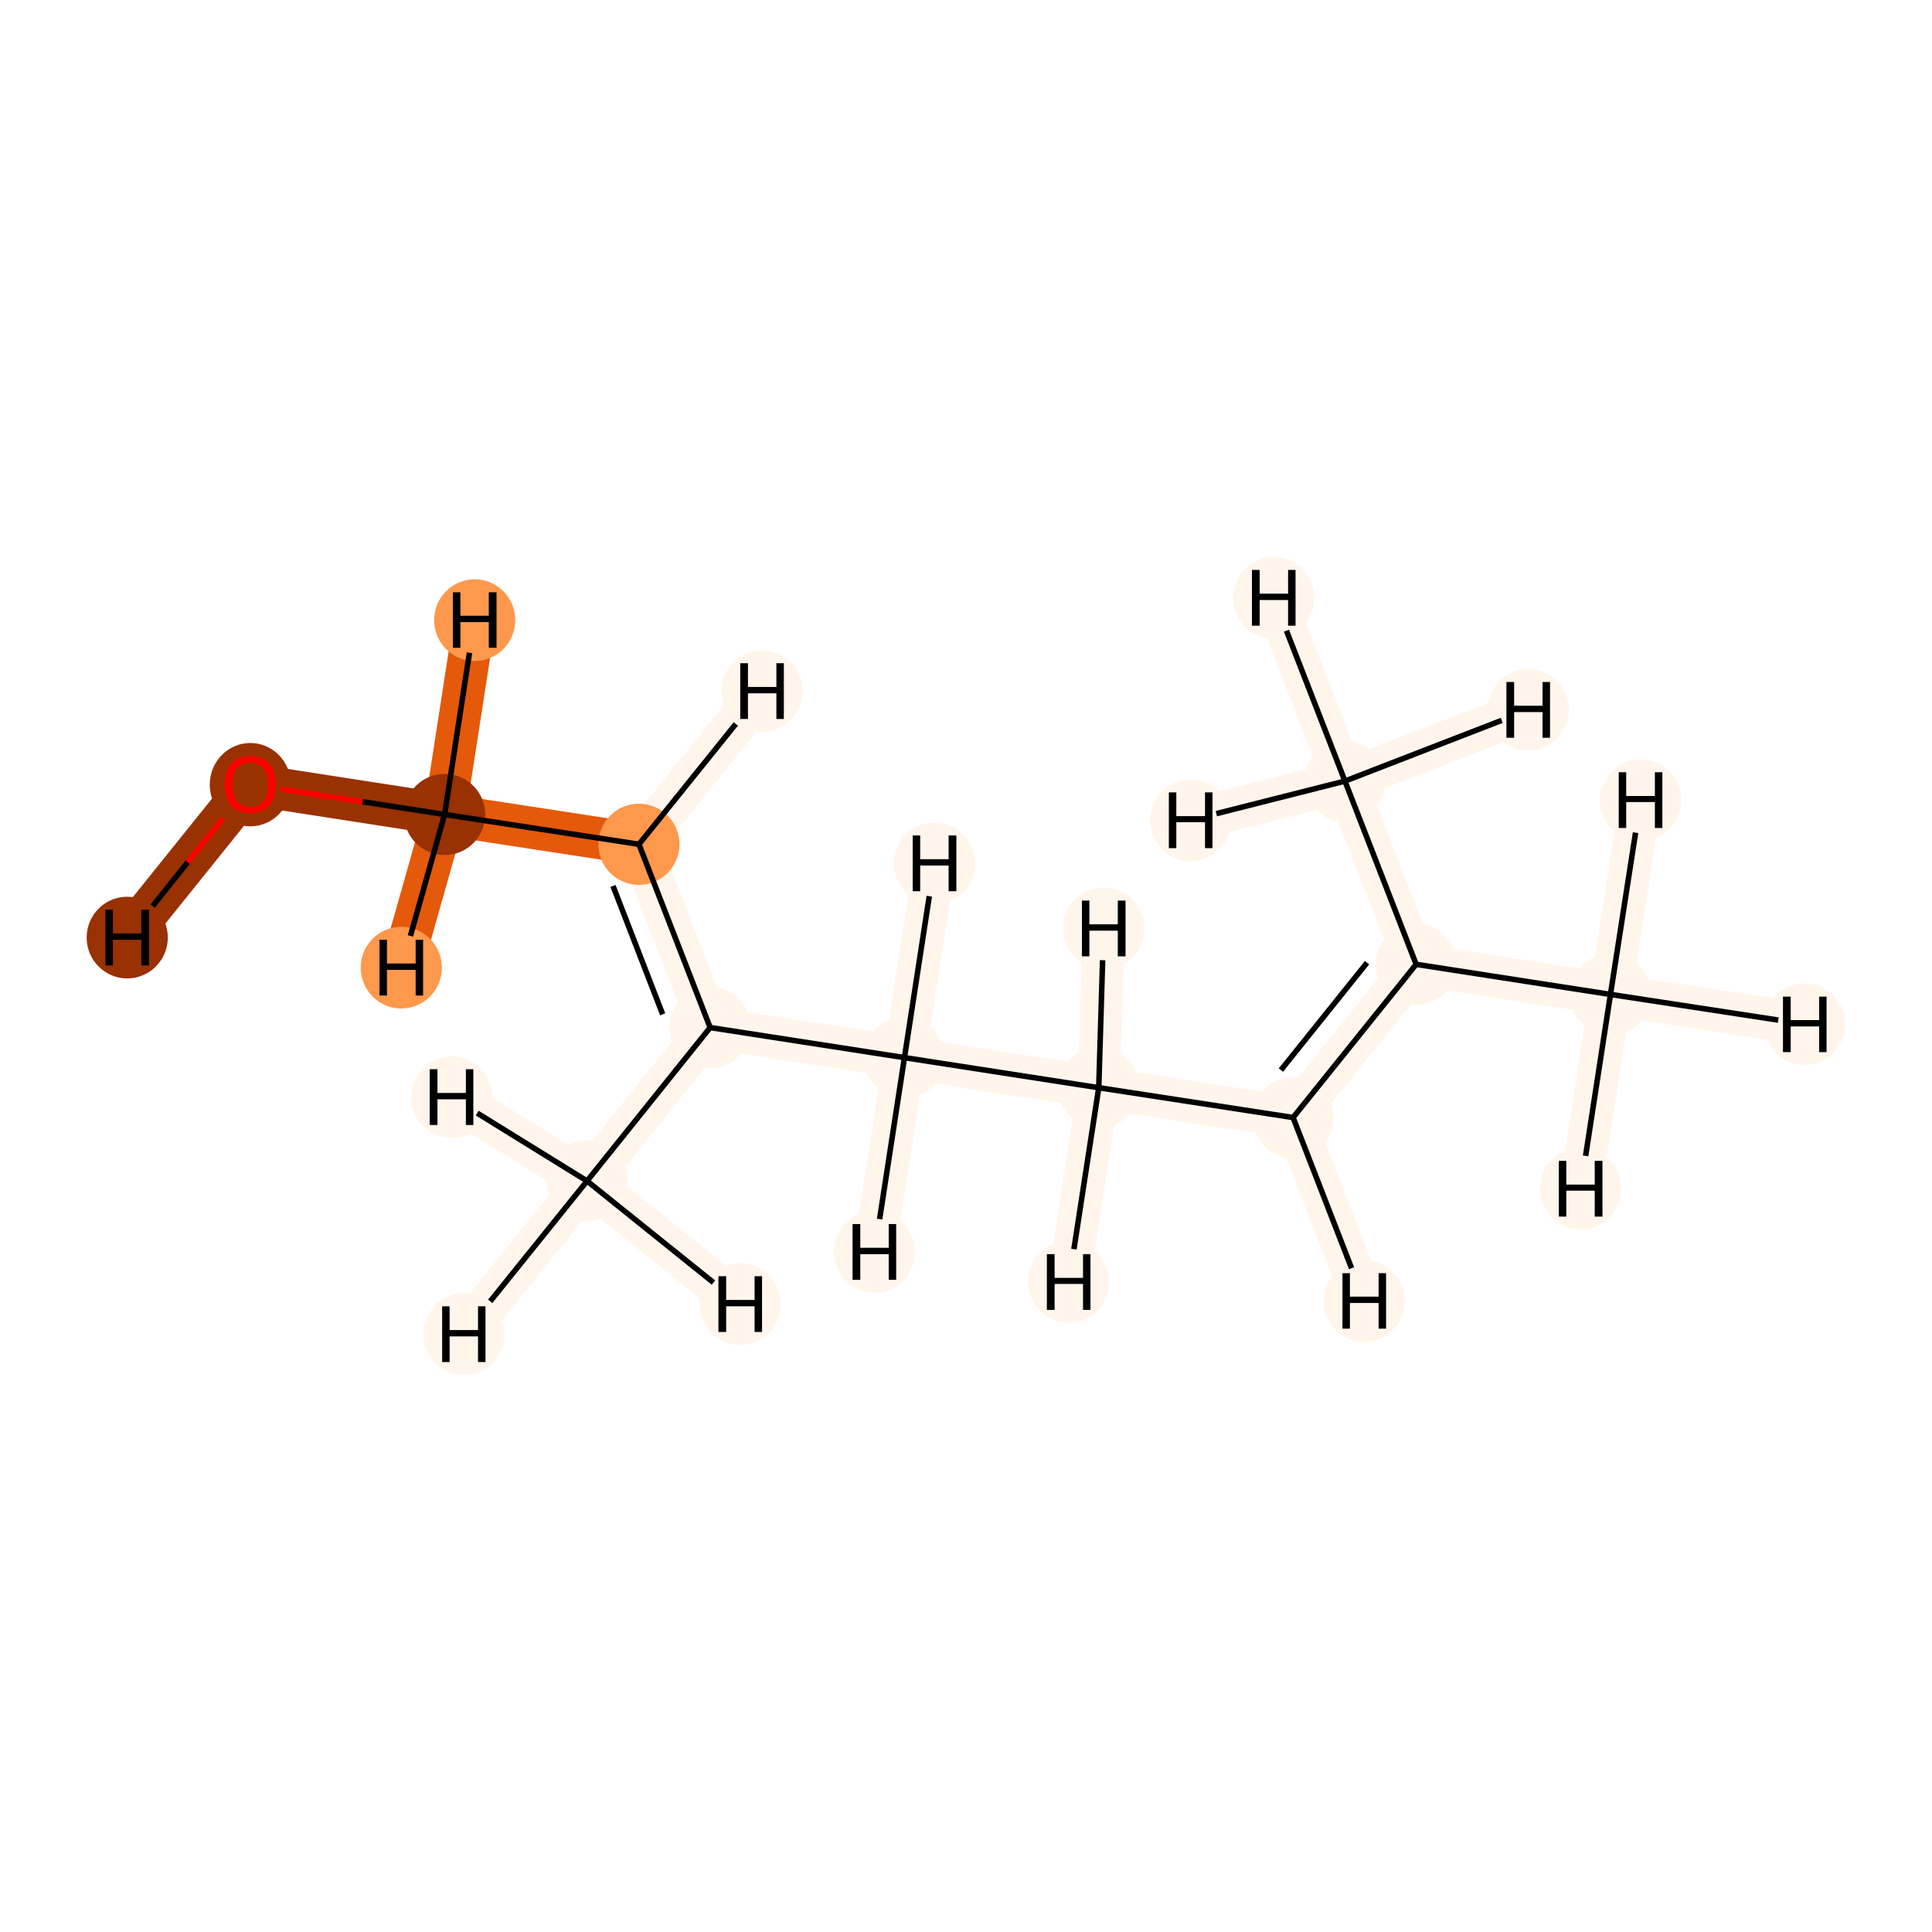 <?xml version='1.0' encoding='iso-8859-1'?>
<svg version='1.1' baseProfile='full'
              xmlns='http://www.w3.org/2000/svg'
                      xmlns:rdkit='http://www.rdkit.org/xml'
                      xmlns:xlink='http://www.w3.org/1999/xlink'
                  xml:space='preserve'
width='700px' height='700px' viewBox='0 0 700 700'>
<!-- END OF HEADER -->
<rect style='opacity:1.0;fill:#FFFFFF;stroke:none' width='700.0' height='700.0' x='0.0' y='0.0'> </rect>
<path d='M 90.7,284.2 L 161.1,295.1' style='fill:none;fill-rule:evenodd;stroke:#993103;stroke-width:15.2px;stroke-linecap:butt;stroke-linejoin:miter;stroke-opacity:1' />
<path d='M 90.7,284.2 L 46.1,339.7' style='fill:none;fill-rule:evenodd;stroke:#993103;stroke-width:15.2px;stroke-linecap:butt;stroke-linejoin:miter;stroke-opacity:1' />
<path d='M 161.1,295.1 L 231.5,305.9' style='fill:none;fill-rule:evenodd;stroke:#E5590A;stroke-width:15.2px;stroke-linecap:butt;stroke-linejoin:miter;stroke-opacity:1' />
<path d='M 161.1,295.1 L 145.4,350.6' style='fill:none;fill-rule:evenodd;stroke:#E5590A;stroke-width:15.2px;stroke-linecap:butt;stroke-linejoin:miter;stroke-opacity:1' />
<path d='M 161.1,295.1 L 172.0,224.7' style='fill:none;fill-rule:evenodd;stroke:#E5590A;stroke-width:15.2px;stroke-linecap:butt;stroke-linejoin:miter;stroke-opacity:1' />
<path d='M 231.5,305.9 L 257.3,372.3' style='fill:none;fill-rule:evenodd;stroke:#FFF5EB;stroke-width:15.2px;stroke-linecap:butt;stroke-linejoin:miter;stroke-opacity:1' />
<path d='M 231.5,305.9 L 276.1,250.4' style='fill:none;fill-rule:evenodd;stroke:#FFF5EB;stroke-width:15.2px;stroke-linecap:butt;stroke-linejoin:miter;stroke-opacity:1' />
<path d='M 257.3,372.3 L 327.7,383.2' style='fill:none;fill-rule:evenodd;stroke:#FFF5EB;stroke-width:15.2px;stroke-linecap:butt;stroke-linejoin:miter;stroke-opacity:1' />
<path d='M 257.3,372.3 L 212.7,427.9' style='fill:none;fill-rule:evenodd;stroke:#FFF5EB;stroke-width:15.2px;stroke-linecap:butt;stroke-linejoin:miter;stroke-opacity:1' />
<path d='M 327.7,383.2 L 398.1,394.1' style='fill:none;fill-rule:evenodd;stroke:#FFF5EB;stroke-width:15.2px;stroke-linecap:butt;stroke-linejoin:miter;stroke-opacity:1' />
<path d='M 327.7,383.2 L 316.8,453.6' style='fill:none;fill-rule:evenodd;stroke:#FFF5EB;stroke-width:15.2px;stroke-linecap:butt;stroke-linejoin:miter;stroke-opacity:1' />
<path d='M 327.7,383.2 L 338.6,312.8' style='fill:none;fill-rule:evenodd;stroke:#FFF5EB;stroke-width:15.2px;stroke-linecap:butt;stroke-linejoin:miter;stroke-opacity:1' />
<path d='M 398.1,394.1 L 468.5,404.9' style='fill:none;fill-rule:evenodd;stroke:#FFF5EB;stroke-width:15.2px;stroke-linecap:butt;stroke-linejoin:miter;stroke-opacity:1' />
<path d='M 398.1,394.1 L 387.2,464.5' style='fill:none;fill-rule:evenodd;stroke:#FFF5EB;stroke-width:15.2px;stroke-linecap:butt;stroke-linejoin:miter;stroke-opacity:1' />
<path d='M 398.1,394.1 L 399.9,336.4' style='fill:none;fill-rule:evenodd;stroke:#FFF5EB;stroke-width:15.2px;stroke-linecap:butt;stroke-linejoin:miter;stroke-opacity:1' />
<path d='M 468.5,404.9 L 513.1,349.4' style='fill:none;fill-rule:evenodd;stroke:#FFF5EB;stroke-width:15.2px;stroke-linecap:butt;stroke-linejoin:miter;stroke-opacity:1' />
<path d='M 468.5,404.9 L 494.3,471.4' style='fill:none;fill-rule:evenodd;stroke:#FFF5EB;stroke-width:15.2px;stroke-linecap:butt;stroke-linejoin:miter;stroke-opacity:1' />
<path d='M 513.1,349.4 L 487.3,283.0' style='fill:none;fill-rule:evenodd;stroke:#FFF5EB;stroke-width:15.2px;stroke-linecap:butt;stroke-linejoin:miter;stroke-opacity:1' />
<path d='M 513.1,349.4 L 583.5,360.3' style='fill:none;fill-rule:evenodd;stroke:#FFF5EB;stroke-width:15.2px;stroke-linecap:butt;stroke-linejoin:miter;stroke-opacity:1' />
<path d='M 487.3,283.0 L 553.7,257.2' style='fill:none;fill-rule:evenodd;stroke:#FFF5EB;stroke-width:15.2px;stroke-linecap:butt;stroke-linejoin:miter;stroke-opacity:1' />
<path d='M 487.3,283.0 L 431.4,297.2' style='fill:none;fill-rule:evenodd;stroke:#FFF5EB;stroke-width:15.2px;stroke-linecap:butt;stroke-linejoin:miter;stroke-opacity:1' />
<path d='M 487.3,283.0 L 461.5,216.6' style='fill:none;fill-rule:evenodd;stroke:#FFF5EB;stroke-width:15.2px;stroke-linecap:butt;stroke-linejoin:miter;stroke-opacity:1' />
<path d='M 583.5,360.3 L 594.4,289.9' style='fill:none;fill-rule:evenodd;stroke:#FFF5EB;stroke-width:15.2px;stroke-linecap:butt;stroke-linejoin:miter;stroke-opacity:1' />
<path d='M 583.5,360.3 L 572.7,430.7' style='fill:none;fill-rule:evenodd;stroke:#FFF5EB;stroke-width:15.2px;stroke-linecap:butt;stroke-linejoin:miter;stroke-opacity:1' />
<path d='M 583.5,360.3 L 653.9,371.1' style='fill:none;fill-rule:evenodd;stroke:#FFF5EB;stroke-width:15.2px;stroke-linecap:butt;stroke-linejoin:miter;stroke-opacity:1' />
<path d='M 212.7,427.9 L 268.2,472.5' style='fill:none;fill-rule:evenodd;stroke:#FFF5EB;stroke-width:15.2px;stroke-linecap:butt;stroke-linejoin:miter;stroke-opacity:1' />
<path d='M 212.7,427.9 L 163.6,397.5' style='fill:none;fill-rule:evenodd;stroke:#FFF5EB;stroke-width:15.2px;stroke-linecap:butt;stroke-linejoin:miter;stroke-opacity:1' />
<path d='M 212.7,427.9 L 168.1,483.4' style='fill:none;fill-rule:evenodd;stroke:#FFF5EB;stroke-width:15.2px;stroke-linecap:butt;stroke-linejoin:miter;stroke-opacity:1' />
<ellipse cx='90.7' cy='284.3' rx='14.2' ry='14.6'  style='fill:#993103;fill-rule:evenodd;stroke:#993103;stroke-width:1.0px;stroke-linecap:butt;stroke-linejoin:miter;stroke-opacity:1' />
<ellipse cx='161.1' cy='295.1' rx='14.2' ry='14.2'  style='fill:#993103;fill-rule:evenodd;stroke:#993103;stroke-width:1.0px;stroke-linecap:butt;stroke-linejoin:miter;stroke-opacity:1' />
<ellipse cx='231.5' cy='305.9' rx='14.2' ry='14.2'  style='fill:#FD984C;fill-rule:evenodd;stroke:#FD984C;stroke-width:1.0px;stroke-linecap:butt;stroke-linejoin:miter;stroke-opacity:1' />
<ellipse cx='257.3' cy='372.3' rx='14.2' ry='14.2'  style='fill:#FFF5EB;fill-rule:evenodd;stroke:#FFF5EB;stroke-width:1.0px;stroke-linecap:butt;stroke-linejoin:miter;stroke-opacity:1' />
<ellipse cx='327.7' cy='383.2' rx='14.2' ry='14.2'  style='fill:#FFF5EB;fill-rule:evenodd;stroke:#FFF5EB;stroke-width:1.0px;stroke-linecap:butt;stroke-linejoin:miter;stroke-opacity:1' />
<ellipse cx='398.1' cy='394.1' rx='14.2' ry='14.2'  style='fill:#FFF5EB;fill-rule:evenodd;stroke:#FFF5EB;stroke-width:1.0px;stroke-linecap:butt;stroke-linejoin:miter;stroke-opacity:1' />
<ellipse cx='468.5' cy='404.9' rx='14.2' ry='14.2'  style='fill:#FFF5EB;fill-rule:evenodd;stroke:#FFF5EB;stroke-width:1.0px;stroke-linecap:butt;stroke-linejoin:miter;stroke-opacity:1' />
<ellipse cx='513.1' cy='349.4' rx='14.2' ry='14.2'  style='fill:#FFF5EB;fill-rule:evenodd;stroke:#FFF5EB;stroke-width:1.0px;stroke-linecap:butt;stroke-linejoin:miter;stroke-opacity:1' />
<ellipse cx='487.3' cy='283.0' rx='14.2' ry='14.2'  style='fill:#FFF5EB;fill-rule:evenodd;stroke:#FFF5EB;stroke-width:1.0px;stroke-linecap:butt;stroke-linejoin:miter;stroke-opacity:1' />
<ellipse cx='583.5' cy='360.3' rx='14.2' ry='14.2'  style='fill:#FFF5EB;fill-rule:evenodd;stroke:#FFF5EB;stroke-width:1.0px;stroke-linecap:butt;stroke-linejoin:miter;stroke-opacity:1' />
<ellipse cx='212.7' cy='427.9' rx='14.2' ry='14.2'  style='fill:#FFF5EB;fill-rule:evenodd;stroke:#FFF5EB;stroke-width:1.0px;stroke-linecap:butt;stroke-linejoin:miter;stroke-opacity:1' />
<ellipse cx='46.1' cy='339.7' rx='14.2' ry='14.3'  style='fill:#993103;fill-rule:evenodd;stroke:#993103;stroke-width:1.0px;stroke-linecap:butt;stroke-linejoin:miter;stroke-opacity:1' />
<ellipse cx='145.4' cy='350.6' rx='14.2' ry='14.3'  style='fill:#FD984C;fill-rule:evenodd;stroke:#FD984C;stroke-width:1.0px;stroke-linecap:butt;stroke-linejoin:miter;stroke-opacity:1' />
<ellipse cx='172.0' cy='224.7' rx='14.2' ry='14.3'  style='fill:#FD984C;fill-rule:evenodd;stroke:#FD984C;stroke-width:1.0px;stroke-linecap:butt;stroke-linejoin:miter;stroke-opacity:1' />
<ellipse cx='276.1' cy='250.4' rx='14.2' ry='14.3'  style='fill:#FFF5EB;fill-rule:evenodd;stroke:#FFF5EB;stroke-width:1.0px;stroke-linecap:butt;stroke-linejoin:miter;stroke-opacity:1' />
<ellipse cx='316.8' cy='453.6' rx='14.2' ry='14.3'  style='fill:#FFF5EB;fill-rule:evenodd;stroke:#FFF5EB;stroke-width:1.0px;stroke-linecap:butt;stroke-linejoin:miter;stroke-opacity:1' />
<ellipse cx='338.6' cy='312.8' rx='14.2' ry='14.3'  style='fill:#FFF5EB;fill-rule:evenodd;stroke:#FFF5EB;stroke-width:1.0px;stroke-linecap:butt;stroke-linejoin:miter;stroke-opacity:1' />
<ellipse cx='387.2' cy='464.5' rx='14.2' ry='14.3'  style='fill:#FFF5EB;fill-rule:evenodd;stroke:#FFF5EB;stroke-width:1.0px;stroke-linecap:butt;stroke-linejoin:miter;stroke-opacity:1' />
<ellipse cx='399.9' cy='336.4' rx='14.2' ry='14.3'  style='fill:#FFF5EB;fill-rule:evenodd;stroke:#FFF5EB;stroke-width:1.0px;stroke-linecap:butt;stroke-linejoin:miter;stroke-opacity:1' />
<ellipse cx='494.3' cy='471.4' rx='14.2' ry='14.3'  style='fill:#FFF5EB;fill-rule:evenodd;stroke:#FFF5EB;stroke-width:1.0px;stroke-linecap:butt;stroke-linejoin:miter;stroke-opacity:1' />
<ellipse cx='553.7' cy='257.2' rx='14.2' ry='14.3'  style='fill:#FFF5EB;fill-rule:evenodd;stroke:#FFF5EB;stroke-width:1.0px;stroke-linecap:butt;stroke-linejoin:miter;stroke-opacity:1' />
<ellipse cx='431.4' cy='297.2' rx='14.2' ry='14.3'  style='fill:#FFF5EB;fill-rule:evenodd;stroke:#FFF5EB;stroke-width:1.0px;stroke-linecap:butt;stroke-linejoin:miter;stroke-opacity:1' />
<ellipse cx='461.5' cy='216.6' rx='14.2' ry='14.3'  style='fill:#FFF5EB;fill-rule:evenodd;stroke:#FFF5EB;stroke-width:1.0px;stroke-linecap:butt;stroke-linejoin:miter;stroke-opacity:1' />
<ellipse cx='594.4' cy='289.9' rx='14.2' ry='14.3'  style='fill:#FFF5EB;fill-rule:evenodd;stroke:#FFF5EB;stroke-width:1.0px;stroke-linecap:butt;stroke-linejoin:miter;stroke-opacity:1' />
<ellipse cx='572.7' cy='430.7' rx='14.2' ry='14.3'  style='fill:#FFF5EB;fill-rule:evenodd;stroke:#FFF5EB;stroke-width:1.0px;stroke-linecap:butt;stroke-linejoin:miter;stroke-opacity:1' />
<ellipse cx='653.9' cy='371.1' rx='14.2' ry='14.3'  style='fill:#FFF5EB;fill-rule:evenodd;stroke:#FFF5EB;stroke-width:1.0px;stroke-linecap:butt;stroke-linejoin:miter;stroke-opacity:1' />
<ellipse cx='268.2' cy='472.5' rx='14.2' ry='14.3'  style='fill:#FFF5EB;fill-rule:evenodd;stroke:#FFF5EB;stroke-width:1.0px;stroke-linecap:butt;stroke-linejoin:miter;stroke-opacity:1' />
<ellipse cx='163.6' cy='397.5' rx='14.2' ry='14.3'  style='fill:#FFF5EB;fill-rule:evenodd;stroke:#FFF5EB;stroke-width:1.0px;stroke-linecap:butt;stroke-linejoin:miter;stroke-opacity:1' />
<ellipse cx='168.1' cy='483.4' rx='14.2' ry='14.3'  style='fill:#FFF5EB;fill-rule:evenodd;stroke:#FFF5EB;stroke-width:1.0px;stroke-linecap:butt;stroke-linejoin:miter;stroke-opacity:1' />
<path class='bond-0 atom-0 atom-1' d='M 101.7,285.9 L 131.4,290.5' style='fill:none;fill-rule:evenodd;stroke:#FF0000;stroke-width:2.0px;stroke-linecap:butt;stroke-linejoin:miter;stroke-opacity:1' />
<path class='bond-0 atom-0 atom-1' d='M 131.4,290.5 L 161.1,295.1' style='fill:none;fill-rule:evenodd;stroke:#000000;stroke-width:2.0px;stroke-linecap:butt;stroke-linejoin:miter;stroke-opacity:1' />
<path class='bond-10 atom-0 atom-11' d='M 80.8,296.5 L 68.0,312.4' style='fill:none;fill-rule:evenodd;stroke:#FF0000;stroke-width:2.0px;stroke-linecap:butt;stroke-linejoin:miter;stroke-opacity:1' />
<path class='bond-10 atom-0 atom-11' d='M 68.0,312.4 L 55.3,328.3' style='fill:none;fill-rule:evenodd;stroke:#000000;stroke-width:2.0px;stroke-linecap:butt;stroke-linejoin:miter;stroke-opacity:1' />
<path class='bond-1 atom-1 atom-2' d='M 161.1,295.1 L 231.5,305.9' style='fill:none;fill-rule:evenodd;stroke:#000000;stroke-width:2.0px;stroke-linecap:butt;stroke-linejoin:miter;stroke-opacity:1' />
<path class='bond-11 atom-1 atom-12' d='M 161.1,295.1 L 148.7,339.1' style='fill:none;fill-rule:evenodd;stroke:#000000;stroke-width:2.0px;stroke-linecap:butt;stroke-linejoin:miter;stroke-opacity:1' />
<path class='bond-12 atom-1 atom-13' d='M 161.1,295.1 L 170.1,236.5' style='fill:none;fill-rule:evenodd;stroke:#000000;stroke-width:2.0px;stroke-linecap:butt;stroke-linejoin:miter;stroke-opacity:1' />
<path class='bond-2 atom-2 atom-3' d='M 231.5,305.9 L 257.3,372.3' style='fill:none;fill-rule:evenodd;stroke:#000000;stroke-width:2.0px;stroke-linecap:butt;stroke-linejoin:miter;stroke-opacity:1' />
<path class='bond-2 atom-2 atom-3' d='M 222.1,321.0 L 240.1,367.5' style='fill:none;fill-rule:evenodd;stroke:#000000;stroke-width:2.0px;stroke-linecap:butt;stroke-linejoin:miter;stroke-opacity:1' />
<path class='bond-13 atom-2 atom-14' d='M 231.5,305.9 L 266.6,262.3' style='fill:none;fill-rule:evenodd;stroke:#000000;stroke-width:2.0px;stroke-linecap:butt;stroke-linejoin:miter;stroke-opacity:1' />
<path class='bond-3 atom-3 atom-4' d='M 257.3,372.3 L 327.7,383.2' style='fill:none;fill-rule:evenodd;stroke:#000000;stroke-width:2.0px;stroke-linecap:butt;stroke-linejoin:miter;stroke-opacity:1' />
<path class='bond-9 atom-3 atom-10' d='M 257.3,372.3 L 212.7,427.9' style='fill:none;fill-rule:evenodd;stroke:#000000;stroke-width:2.0px;stroke-linecap:butt;stroke-linejoin:miter;stroke-opacity:1' />
<path class='bond-4 atom-4 atom-5' d='M 327.7,383.2 L 398.1,394.1' style='fill:none;fill-rule:evenodd;stroke:#000000;stroke-width:2.0px;stroke-linecap:butt;stroke-linejoin:miter;stroke-opacity:1' />
<path class='bond-14 atom-4 atom-15' d='M 327.7,383.2 L 318.7,441.7' style='fill:none;fill-rule:evenodd;stroke:#000000;stroke-width:2.0px;stroke-linecap:butt;stroke-linejoin:miter;stroke-opacity:1' />
<path class='bond-15 atom-4 atom-16' d='M 327.7,383.2 L 336.7,324.7' style='fill:none;fill-rule:evenodd;stroke:#000000;stroke-width:2.0px;stroke-linecap:butt;stroke-linejoin:miter;stroke-opacity:1' />
<path class='bond-5 atom-5 atom-6' d='M 398.1,394.1 L 468.5,404.9' style='fill:none;fill-rule:evenodd;stroke:#000000;stroke-width:2.0px;stroke-linecap:butt;stroke-linejoin:miter;stroke-opacity:1' />
<path class='bond-16 atom-5 atom-17' d='M 398.1,394.1 L 389.1,452.6' style='fill:none;fill-rule:evenodd;stroke:#000000;stroke-width:2.0px;stroke-linecap:butt;stroke-linejoin:miter;stroke-opacity:1' />
<path class='bond-17 atom-5 atom-18' d='M 398.1,394.1 L 399.5,347.9' style='fill:none;fill-rule:evenodd;stroke:#000000;stroke-width:2.0px;stroke-linecap:butt;stroke-linejoin:miter;stroke-opacity:1' />
<path class='bond-6 atom-6 atom-7' d='M 468.5,404.9 L 513.1,349.4' style='fill:none;fill-rule:evenodd;stroke:#000000;stroke-width:2.0px;stroke-linecap:butt;stroke-linejoin:miter;stroke-opacity:1' />
<path class='bond-6 atom-6 atom-7' d='M 464.1,387.7 L 495.3,348.8' style='fill:none;fill-rule:evenodd;stroke:#000000;stroke-width:2.0px;stroke-linecap:butt;stroke-linejoin:miter;stroke-opacity:1' />
<path class='bond-18 atom-6 atom-19' d='M 468.5,404.9 L 489.7,459.5' style='fill:none;fill-rule:evenodd;stroke:#000000;stroke-width:2.0px;stroke-linecap:butt;stroke-linejoin:miter;stroke-opacity:1' />
<path class='bond-7 atom-7 atom-8' d='M 513.1,349.4 L 487.3,283.0' style='fill:none;fill-rule:evenodd;stroke:#000000;stroke-width:2.0px;stroke-linecap:butt;stroke-linejoin:miter;stroke-opacity:1' />
<path class='bond-8 atom-7 atom-9' d='M 513.1,349.4 L 583.5,360.3' style='fill:none;fill-rule:evenodd;stroke:#000000;stroke-width:2.0px;stroke-linecap:butt;stroke-linejoin:miter;stroke-opacity:1' />
<path class='bond-19 atom-8 atom-20' d='M 487.3,283.0 L 544.1,261.0' style='fill:none;fill-rule:evenodd;stroke:#000000;stroke-width:2.0px;stroke-linecap:butt;stroke-linejoin:miter;stroke-opacity:1' />
<path class='bond-20 atom-8 atom-21' d='M 487.3,283.0 L 440.7,294.8' style='fill:none;fill-rule:evenodd;stroke:#000000;stroke-width:2.0px;stroke-linecap:butt;stroke-linejoin:miter;stroke-opacity:1' />
<path class='bond-21 atom-8 atom-22' d='M 487.3,283.0 L 466.1,228.5' style='fill:none;fill-rule:evenodd;stroke:#000000;stroke-width:2.0px;stroke-linecap:butt;stroke-linejoin:miter;stroke-opacity:1' />
<path class='bond-22 atom-9 atom-23' d='M 583.5,360.3 L 592.6,301.7' style='fill:none;fill-rule:evenodd;stroke:#000000;stroke-width:2.0px;stroke-linecap:butt;stroke-linejoin:miter;stroke-opacity:1' />
<path class='bond-23 atom-9 atom-24' d='M 583.5,360.3 L 574.5,418.8' style='fill:none;fill-rule:evenodd;stroke:#000000;stroke-width:2.0px;stroke-linecap:butt;stroke-linejoin:miter;stroke-opacity:1' />
<path class='bond-24 atom-9 atom-25' d='M 583.5,360.3 L 644.3,369.6' style='fill:none;fill-rule:evenodd;stroke:#000000;stroke-width:2.0px;stroke-linecap:butt;stroke-linejoin:miter;stroke-opacity:1' />
<path class='bond-25 atom-10 atom-26' d='M 212.7,427.9 L 258.5,464.7' style='fill:none;fill-rule:evenodd;stroke:#000000;stroke-width:2.0px;stroke-linecap:butt;stroke-linejoin:miter;stroke-opacity:1' />
<path class='bond-26 atom-10 atom-27' d='M 212.7,427.9 L 172.9,403.3' style='fill:none;fill-rule:evenodd;stroke:#000000;stroke-width:2.0px;stroke-linecap:butt;stroke-linejoin:miter;stroke-opacity:1' />
<path class='bond-27 atom-10 atom-28' d='M 212.7,427.9 L 177.6,471.5' style='fill:none;fill-rule:evenodd;stroke:#000000;stroke-width:2.0px;stroke-linecap:butt;stroke-linejoin:miter;stroke-opacity:1' />
<path  class='atom-0' d='M 81.4 284.2
Q 81.4 279.4, 83.8 276.7
Q 86.2 274.0, 90.7 274.0
Q 95.2 274.0, 97.5 276.7
Q 99.9 279.4, 99.9 284.2
Q 99.9 289.1, 97.5 291.9
Q 95.1 294.7, 90.7 294.7
Q 86.2 294.7, 83.8 291.9
Q 81.4 289.2, 81.4 284.2
M 90.7 292.4
Q 93.8 292.4, 95.4 290.4
Q 97.1 288.3, 97.1 284.2
Q 97.1 280.3, 95.4 278.3
Q 93.8 276.3, 90.7 276.3
Q 87.6 276.3, 85.9 278.3
Q 84.3 280.3, 84.3 284.2
Q 84.3 288.3, 85.9 290.4
Q 87.6 292.4, 90.7 292.4
' fill='#FF0000'/>
<path  class='atom-11' d='M 38.2 329.6
L 40.9 329.6
L 40.9 338.2
L 51.2 338.2
L 51.2 329.6
L 54.0 329.6
L 54.0 349.8
L 51.2 349.8
L 51.2 340.5
L 40.9 340.5
L 40.9 349.8
L 38.2 349.8
L 38.2 329.6
' fill='#000000'/>
<path  class='atom-12' d='M 137.5 340.5
L 140.2 340.5
L 140.2 349.1
L 150.6 349.1
L 150.6 340.5
L 153.3 340.5
L 153.3 360.7
L 150.6 360.7
L 150.6 351.4
L 140.2 351.4
L 140.2 360.7
L 137.5 360.7
L 137.5 340.5
' fill='#000000'/>
<path  class='atom-13' d='M 164.1 214.6
L 166.8 214.6
L 166.8 223.1
L 177.1 223.1
L 177.1 214.6
L 179.9 214.6
L 179.9 234.7
L 177.1 234.7
L 177.1 225.4
L 166.8 225.4
L 166.8 234.7
L 164.1 234.7
L 164.1 214.6
' fill='#000000'/>
<path  class='atom-14' d='M 268.2 240.3
L 271.0 240.3
L 271.0 248.9
L 281.3 248.9
L 281.3 240.3
L 284.0 240.3
L 284.0 260.5
L 281.3 260.5
L 281.3 251.2
L 271.0 251.2
L 271.0 260.5
L 268.2 260.5
L 268.2 240.3
' fill='#000000'/>
<path  class='atom-15' d='M 308.9 443.5
L 311.7 443.5
L 311.7 452.1
L 322.0 452.1
L 322.0 443.5
L 324.7 443.5
L 324.7 463.7
L 322.0 463.7
L 322.0 454.4
L 311.7 454.4
L 311.7 463.7
L 308.9 463.7
L 308.9 443.5
' fill='#000000'/>
<path  class='atom-16' d='M 330.7 302.7
L 333.4 302.7
L 333.4 311.3
L 343.7 311.3
L 343.7 302.7
L 346.5 302.7
L 346.5 322.9
L 343.7 322.9
L 343.7 313.6
L 333.4 313.6
L 333.4 322.9
L 330.7 322.9
L 330.7 302.7
' fill='#000000'/>
<path  class='atom-17' d='M 379.3 454.4
L 382.1 454.4
L 382.1 463.0
L 392.4 463.0
L 392.4 454.4
L 395.1 454.4
L 395.1 474.6
L 392.4 474.6
L 392.4 465.2
L 382.1 465.2
L 382.1 474.6
L 379.3 474.6
L 379.3 454.4
' fill='#000000'/>
<path  class='atom-18' d='M 392.0 326.3
L 394.7 326.3
L 394.7 334.9
L 405.0 334.9
L 405.0 326.3
L 407.8 326.3
L 407.8 346.5
L 405.0 346.5
L 405.0 337.2
L 394.7 337.2
L 394.7 346.5
L 392.0 346.5
L 392.0 326.3
' fill='#000000'/>
<path  class='atom-19' d='M 486.4 461.3
L 489.1 461.3
L 489.1 469.8
L 499.5 469.8
L 499.5 461.3
L 502.2 461.3
L 502.2 481.4
L 499.5 481.4
L 499.5 472.1
L 489.1 472.1
L 489.1 481.4
L 486.4 481.4
L 486.4 461.3
' fill='#000000'/>
<path  class='atom-20' d='M 545.8 247.1
L 548.6 247.1
L 548.6 255.7
L 558.9 255.7
L 558.9 247.1
L 561.6 247.1
L 561.6 267.3
L 558.9 267.3
L 558.9 258.0
L 548.6 258.0
L 548.6 267.3
L 545.8 267.3
L 545.8 247.1
' fill='#000000'/>
<path  class='atom-21' d='M 423.5 287.1
L 426.2 287.1
L 426.2 295.7
L 436.6 295.7
L 436.6 287.1
L 439.3 287.1
L 439.3 307.3
L 436.6 307.3
L 436.6 297.9
L 426.2 297.9
L 426.2 307.3
L 423.5 307.3
L 423.5 287.1
' fill='#000000'/>
<path  class='atom-22' d='M 453.6 206.5
L 456.4 206.5
L 456.4 215.1
L 466.7 215.1
L 466.7 206.5
L 469.4 206.5
L 469.4 226.7
L 466.7 226.7
L 466.7 217.4
L 456.4 217.4
L 456.4 226.7
L 453.6 226.7
L 453.6 206.5
' fill='#000000'/>
<path  class='atom-23' d='M 586.5 279.8
L 589.2 279.8
L 589.2 288.4
L 599.6 288.4
L 599.6 279.8
L 602.3 279.8
L 602.3 300.0
L 599.6 300.0
L 599.6 290.6
L 589.2 290.6
L 589.2 300.0
L 586.5 300.0
L 586.5 279.8
' fill='#000000'/>
<path  class='atom-24' d='M 564.8 420.6
L 567.5 420.6
L 567.5 429.2
L 577.8 429.2
L 577.8 420.6
L 580.6 420.6
L 580.6 440.8
L 577.8 440.8
L 577.8 431.4
L 567.5 431.4
L 567.5 440.8
L 564.8 440.8
L 564.8 420.6
' fill='#000000'/>
<path  class='atom-25' d='M 646.0 361.1
L 648.8 361.1
L 648.8 369.6
L 659.1 369.6
L 659.1 361.1
L 661.8 361.1
L 661.8 381.2
L 659.1 381.2
L 659.1 371.9
L 648.8 371.9
L 648.8 381.2
L 646.0 381.2
L 646.0 361.1
' fill='#000000'/>
<path  class='atom-26' d='M 260.3 462.4
L 263.1 462.4
L 263.1 471.0
L 273.4 471.0
L 273.4 462.4
L 276.1 462.4
L 276.1 482.6
L 273.4 482.6
L 273.4 473.3
L 263.1 473.3
L 263.1 482.6
L 260.3 482.6
L 260.3 462.4
' fill='#000000'/>
<path  class='atom-27' d='M 155.7 387.4
L 158.5 387.4
L 158.5 396.0
L 168.8 396.0
L 168.8 387.4
L 171.5 387.4
L 171.5 407.6
L 168.8 407.6
L 168.8 398.3
L 158.5 398.3
L 158.5 407.6
L 155.7 407.6
L 155.7 387.4
' fill='#000000'/>
<path  class='atom-28' d='M 160.2 473.3
L 162.9 473.3
L 162.9 481.9
L 173.2 481.9
L 173.2 473.3
L 175.9 473.3
L 175.9 493.5
L 173.2 493.5
L 173.2 484.2
L 162.9 484.2
L 162.9 493.5
L 160.2 493.5
L 160.2 473.3
' fill='#000000'/>
</svg>
